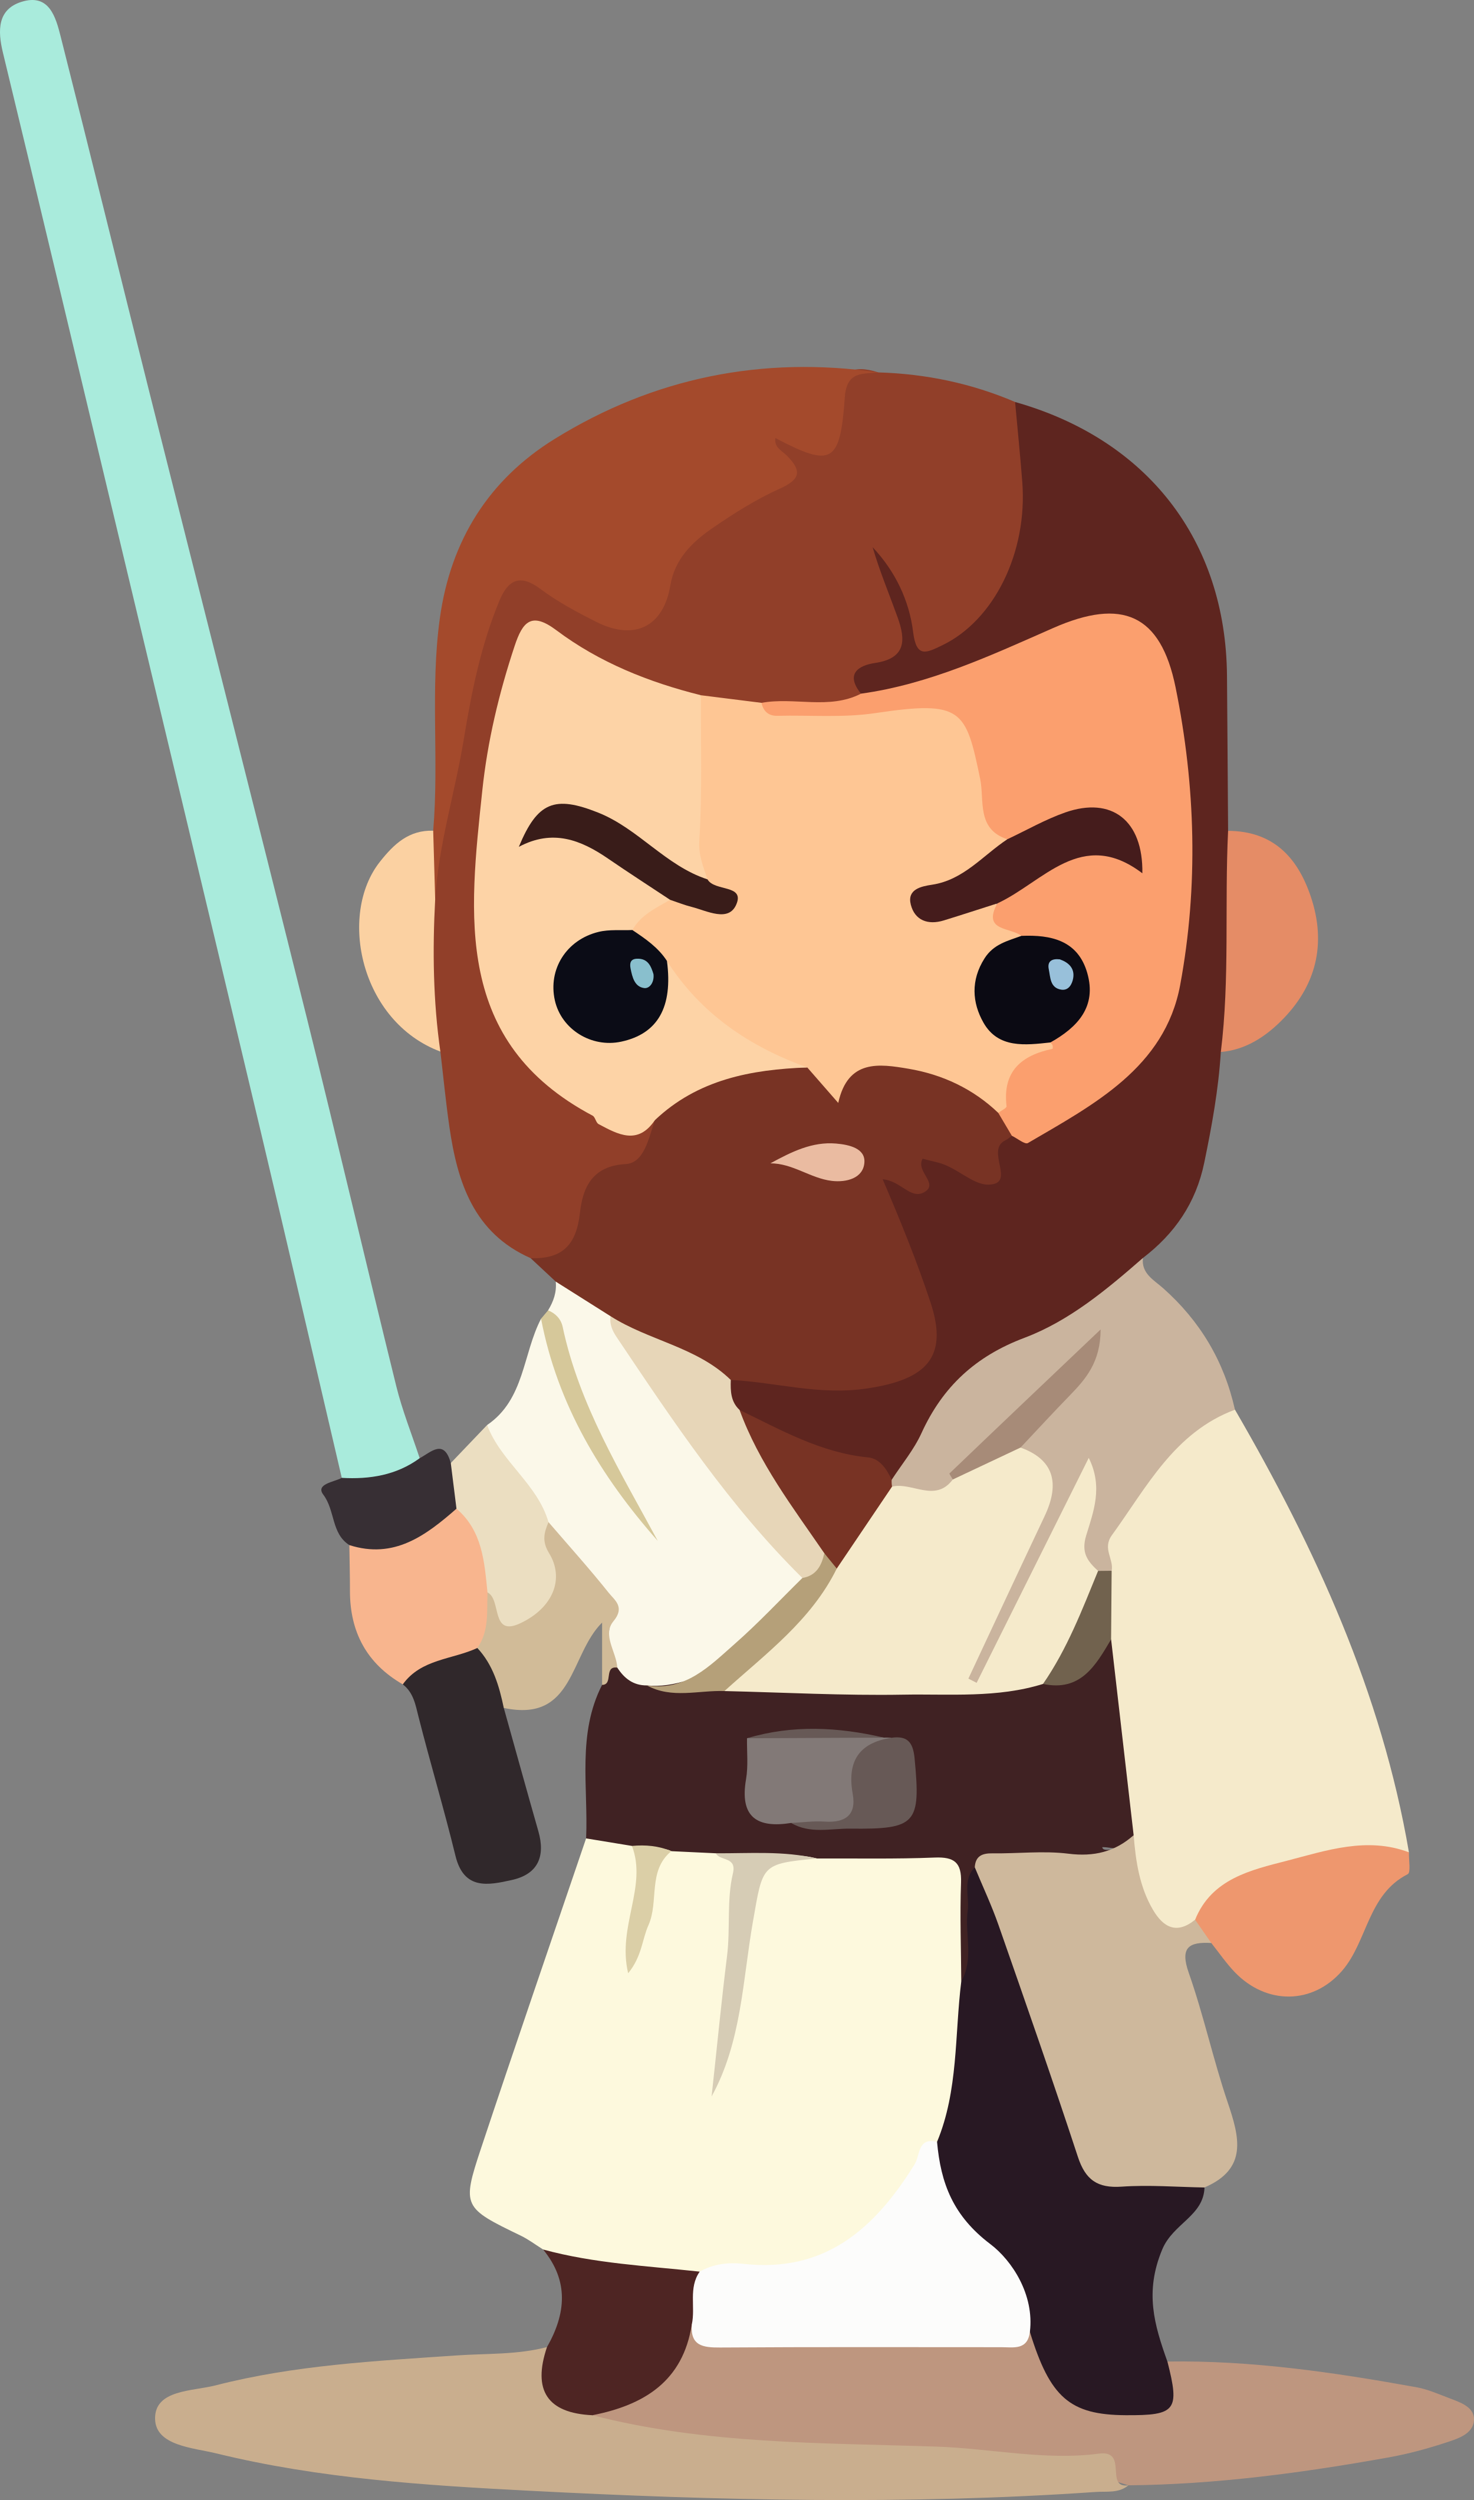 <?xml version="1.0" encoding="UTF-8"?>
<svg id="Ebene_1" data-name="Ebene 1" xmlns="http://www.w3.org/2000/svg" viewBox="0 0 1132.66 1921.04">
  <rect x="0" y="0" width="1132.66" height="1921.04" fill="#808080" stroke="none"/>
  <defs>
    <style>
      .cls-1 {
        fill: #dbcfa7;
      }

      .cls-2 {
        fill: #451c1c;
      }

      .cls-3 {
        fill: #e7d6b8;
      }

      .cls-4 {
        fill: #30282b;
      }

      .cls-5 {
        fill: #ebdec1;
      }

      .cls-6 {
        fill: #cab49e;
      }

      .cls-7 {
        fill: #827977;
      }

      .cls-8 {
        fill: #fb9f6e;
      }

      .cls-9 {
        fill: #783324;
      }

      .cls-10 {
        fill: #d6c89a;
      }

      .cls-11 {
        fill: #e58c66;
      }

      .cls-12 {
        fill: #a44a2c;
      }

      .cls-13 {
        fill: #281823;
      }

      .cls-14 {
        fill: #402223;
      }

      .cls-15 {
        fill: #ee976e;
      }

      .cls-16 {
        fill: #fec694;
      }

      .cls-17 {
        fill: #a78b78;
      }

      .cls-18 {
        fill: #913f29;
      }

      .cls-19 {
        fill: #fdf9dd;
      }

      .cls-20 {
        fill: #be967f;
      }

      .cls-21 {
        fill: #a9ebdc;
      }

      .cls-22 {
        fill: #fcfcfb;
      }

      .cls-23 {
        fill: #f5eacb;
      }

      .cls-24 {
        fill: #0b0c16;
      }

      .cls-25 {
        fill: #5e251f;
      }

      .cls-26 {
        fill: #372f34;
      }

      .cls-27 {
        fill: #89bfcd;
      }

      .cls-28 {
        fill: #f8b58e;
      }

      .cls-29 {
        fill: #fdd3a6;
      }

      .cls-30 {
        fill: #391c19;
      }

      .cls-31 {
        fill: #fbd1a2;
      }

      .cls-32 {
        fill: #d6ccb5;
      }

      .cls-33 {
        fill: #ceb89c;
      }

      .cls-34 {
        fill: #c9ae8e;
      }

      .cls-35 {
        fill: #71624e;
      }

      .cls-36 {
        fill: #fbf8e9;
      }

      .cls-37 {
        fill: #4e2523;
      }

      .cls-38 {
        fill: #98c0da;
      }

      .cls-39 {
        fill: #675956;
      }

      .cls-40 {
        fill: #b5a079;
      }

      .cls-41 {
        fill: #0b0a13;
      }

      .cls-42 {
        fill: #d1bb98;
      }

      .cls-43 {
        fill: #eabba1;
      }
    </style>
  </defs>
  <path class="cls-19" d="M417.32,1728.49c-5.73-3.58-11.18-7.74-17.23-10.66-44.17-21.31-45.3-22.37-30.54-66.8,26.47-79.63,53.84-158.96,80.83-238.41,11.7-9.82,23.08-2.85,34.51.62,24.51,26.74,2.67,53.76,2.59,77.3,7.32-14.05,6.72-33.99,11.25-52.66,2.75-11.33,5.92-20.42,19.13-21.84,11.25-1.42,22.35-1.07,33.29,2.06,10.48,3.97,19.58,8.94,19.3,22.41-1.11,52.63-6.79,104.66-20.21,155.68-.77,2.93-3.36,4.51-3.73,4.63,13.82-9.98,10.34-28.92,12.86-43.74,5.04-29.6,9.53-59.59,11.2-89.71,2.38-42.96,4.02-44.95,48.16-46.63,3.9-.15,7.79-.49,11.72-.89,27.26-.29,54.48-.48,81.71.16,22.45.52,34,10.77,33.65,34.15-.31,21.38-.19,42.78.24,64.14-2.04,42.44-.11,85.49-17.87,125.72-12.45,8.55-18.5,22.12-26.52,34.16-29.85,44.81-68.37,73.8-125.57,69.18-13.68-1.1-27.01,2.36-40.38,4.88-39.87-5.91-82.62,2.51-118.4-23.73Z"/>
  <path class="cls-18" d="M674.91,286.15c36.44,1.08,71.54,8.36,105.11,22.73,20.99,57.21,21.29,112.29-17.01,163.29-8.89,11.84-19.66,21.65-33.01,28.35-22.23,11.15-27.68,8.67-33.11-16.29-3.45-15.87-8.62-30.96-16.56-45.11,4.92,9.46,8.86,19.3,12.2,29.46,6.72,20.44,12.23,39.88-16.7,48.11-11.27,3.2-9.77,15.9-15.33,23.53-23.37,12.42-48.6,4.16-72.84,6.7-16.25.86-32.2-.93-47.79-5.58-38.04-9.05-74.85-21.48-107.04-44.41-18.18-12.95-27.52-7.47-33.74,12.21-11.49,36.34-20.1,73.59-21.69,111.33-1.8,42.43-8.75,84.87-1.64,127.72,2.99,18.05,7.58,34.61,20.23,47.21,21.33,21.23,44.74,40.27,67.59,59.9,13.26,11.39,27.93,2.15,41.3,6.38,3.45,18.97-4.59,33.84-21.58,39.29-21.27,6.82-27.25,22.09-32.24,40.64-8.03,29.83-12.25,31.83-43.28,25.17-43.87-19.38-56.29-58.34-62.46-100.95-2.78-19.21-4.64-38.55-6.92-57.84-22.49-35.1-12.58-73.64-11.91-111.17,8.96-63.28,20.41-126.15,34.17-188.6,1.88-8.55,4.03-17.06,6.57-25.44,13.79-45.47,27.8-50.89,69-26.87,9.24,5.38,17.9,11.93,28.16,15.32,22.73,7.5,37.57.45,43.69-23,8.81-33.74,35.26-49.79,62.13-65.96,15.2-9.15,35.14-14.26,21.81-40.74-5.73-11.39,6.65-10.19,14.4-8.57,30.31,6.36,31.53,6.51,35.21-24.91,2.65-22.66,13.11-28.39,33.29-21.9Z"/>
  <path class="cls-25" d="M661.61,533.01c-12.18-15.09-2.19-21.66,10.84-23.59,24.16-3.58,23.44-18.03,17.25-35.19-6.44-17.86-13.8-35.4-19.15-53.77,17.35,18.45,28.12,40.87,31.12,65.21,2.5,20.26,10.21,16.02,22.38,10.17,39.83-19.16,65.68-71.34,61.49-125.63-1.58-20.46-3.66-40.88-5.52-61.32,101.74,28.75,161.91,106.4,162.83,210.2.35,39.78.57,79.57.85,119.35,11.04,14.47,8.05,31.5,8.01,47.7-.07,30.98,1.96,62.03-1.88,92.93-1.34,10.74-4.73,20.76-11.72,29.3-1.77,28.78-6.92,57.01-12.77,85.22-6.35,30.66-22.62,54.34-47.09,73.02-21.53,39.47-61.47,55.82-98.52,73.24-27.15,12.77-46.05,28.96-59.74,55.25-8.42,16.16-13.4,37.37-35.66,42.93-28.31-15.64-61.68-17.52-90.03-33.08-10.24-5.62-20.19-11.66-29.42-18.88-6.67-6.87-9.76-14.87-7.74-24.47,8.28-16.9,22.75-10.15,32.79-5.46,34.36,16.05,67.03,1.54,99.37-4.76,25.79-5.02,29.45-17.65,20.32-43.74-9-25.7-17.62-51.51-28.41-76.6-5.27-12.25-20.17-32.28,13.08-27.76,16.47-28.06,37.16-13.31,57.48-6.06,5.94,2.12,8.27-3.27,9.27-8.33,2.07-10.41,7.15-17.98,18.32-20.12,68.81-16.59,126-86.67,125.72-156.56-.22-54.46,4.42-109.14-5.44-163.32-1.57-8.62-2.39-17.36-5.17-25.74-13.37-40.34-37.45-52.32-76.57-35.25-33.98,14.83-68.06,29.3-103.2,40.91-16.93,5.6-34.49,14.86-53.1,4.19Z"/>
  <path class="cls-21" d="M262.63,1135.59c-20.75-88.75-41.25-177.55-62.3-266.23-37.87-159.46-76.06-318.84-114.13-478.25C58.27,274.18,30.47,157.2,2.22,40.34-1.87,23.38-1.95,7.2,16.52,1.41c21.39-6.71,26.35,11.87,30.15,26.87,22.87,90.28,44.94,180.76,67.62,271.09,40.4,160.93,81.36,321.73,121.47,482.74,23.46,94.2,45.48,188.75,68.74,283,4.64,18.79,11.93,36.93,18,55.37-18.01,22.57-34.17,26.64-59.87,15.11Z"/>
  <path class="cls-23" d="M948.98,1083.2c61.85,106.59,112.73,217.48,133.69,340.14-22.99,2.95-46.16,4.71-68.98,8.63-36.05,6.18-69.71,17.72-93.35,48.32-18.38,12.77-31.31,4.05-41.56-11.37-11.75-17.67-14.36-38.06-15.3-58.72-5.45-49.94-14.44-99.47-17.23-149.71-.52-16.03.25-32.06.24-48.08-3.61-51.16,54.38-124.24,102.49-129.21Z"/>
  <path class="cls-9" d="M777.51,872.72c-1.57,1.14-3.01,2.58-4.74,3.38-16.28,7.48,8.85,33.8-13.24,34.17-12.35.21-24.81-13.83-39.28-17.09-3.66-.82-7.27-1.84-11.26-2.85-5.8,9.84,13.07,19.2,1.05,25.84-10.35,5.71-17.88-8.96-31.76-10,13.79,32.24,26.38,63.15,36.84,94.87,14.03,42.56-4.06,59.12-48.61,65.81-37.15,5.59-70.1-4.77-104.98-6.5-32.89-10.53-63.07-27.02-93.72-42.5-13.82-10.73-31.9-16.26-40.78-33.09-6.42-5.99-12.85-11.98-19.27-17.97,23.94.77,35.06-9.7,37.86-34.67,2.05-18.26,8.46-36.23,35.24-37.66,14.21-.76,17.73-20.26,22.33-33.69-1.52-12.09,7.73-17.85,15.66-22.09,30.94-16.55,63.09-29.5,99.5-23.99,10.73,4.77,20.89,10.07,20.33,23.65,25.73-38.1,80.26-33.78,130.27,11.1,4.91,6.98,13.89,12.52,8.55,23.27Z"/>
  <path class="cls-14" d="M853.8,1259.67c5.77,50.17,11.55,100.34,17.32,150.51-4.63,15.14-14.99,8.97-24.12,9.17.69,5.42,15.14-2.78,12.88,7.62-1.77,8.16-10.15,8.62-16.73,8.26-18.46-1-36.72-4.88-55.36-3.87-11.6.63-23.79-.91-31.86,10.36-8.14,16.25-1.73,33.62-4.13,50.23-1.63,11.29,2.91,25.43-13.14,30.59-.15-25.31-1.07-50.65-.18-75.92.55-15.55-5.2-19.88-20.25-19.28-30.15,1.21-60.37.58-90.56.72-25.6-6.89-52.13,3.96-77.67-4.01-11.38-.54-22.75-1.07-34.13-1.61-9.59-5.09-21,3.38-30.28-4.04-11.73-1.93-23.47-3.85-35.2-5.78,1.7-39.57-7.03-80.23,12.28-117.98,3.71-5.38,2.36-14.85,12.29-15.25,10.52.85,18.77,7.95,28.75,10.34,18.78,5.2,37.88.61,56.78,2.02,77.48-3.56,155.11,3.58,232.41-4.16,27.43,6.34,40.92-17.91,60.9-27.92Z"/>
  <path class="cls-20" d="M897.07,1814.6c64.59-1.04,128.12,8.34,191.41,19.76,8.53,1.54,16.73,5.17,24.91,8.28,8.25,3.13,19,6.62,19.26,15.87.31,11.04-11.37,15.03-20.3,17.97-14.73,4.86-29.83,9.02-45.09,11.76-66.19,11.86-132.73,20.83-200.15,21.46-96.91-31.47-198.23-14.59-296.79-27.32-37.1-4.79-76.51,1.04-110.53-20.65-7.41-6.75-4.73-13.21,3.04-15.25,29.82-7.83,48.97-26.31,59.67-54.78,2.27-6.02,7.8-8.35,14.39-5.15,6.82,3.82,13.89,7.48,21.79,7.46,75.48-.22,151.04,5.35,226.34-3.18,15.69-2.71,16.05,10.12,19.88,19.61,10.92,27.05,42.51,42.43,70.91,37.67,21.57-3.61,12.59-23.48,21.25-33.51Z"/>
  <path class="cls-34" d="M455.24,1855.85c86.89,22.48,175.97,21.13,264.63,24.13,41.59,1.41,83.05,10.84,124.59,5.39,22.94-3.01,4,26.99,22.65,24.33-7.47,6.27-16.61,4.52-25.22,5.12-145.15,10.07-290.4,6.58-435.41-.95-80.44-4.18-161.31-9.36-240.08-28.65-18.05-4.42-46.81-5.83-47.23-26.52-.45-22.59,28.71-21.21,46.52-25.79,60.57-15.6,122.89-18.71,184.94-22.99,23.31-1.61,46.82-.43,69.7-6.45.6.77,1.85,1.73,1.69,2.28-8.54,29.74,6.63,43.7,33.22,50.11Z"/>
  <path class="cls-12" d="M674.91,286.15c-12.22,1.27-24.32-.88-25.72,18.97-3.59,51.14-10.03,54.19-53.35,31.48-1.17,7.21,5.12,9.78,8.8,13.49,11.34,11.43,10.87,18.05-5.19,25.28-18.43,8.3-35.88,19.28-52.55,30.83-15.25,10.56-28.45,23.63-31.78,43.57-5.32,31.87-27.58,42.96-57.2,27.96-14.7-7.44-29.47-15.31-42.59-25.15-15.65-11.73-24.82-7.14-31.43,8.71-14.25,34.15-21.48,70.03-27.45,106.44-6.75,41.2-19.5,81.35-22.05,123.33-14.4-17.19-12.37-34.84-1.52-52.76,4.63-54.33-2.44-108.93,5.12-163.32,8.34-60,37.77-106.49,88.25-137.73,76.15-47.12,159.63-63.97,248.66-51.11Z"/>
  <path class="cls-13" d="M897.07,1814.6c9.61,37.66,6.63,41.48-32.17,41.23-42.78-.28-57.99-13.52-73.52-64.02-13.85-42.44-53.33-68.05-70.94-108.06-5.61-12.75-11.5-25.14-.4-37.91,16.44-39.55,13.5-82.02,18.62-123.28,9.88-17.34,2.6-36.24,4.94-54.27,1.45-11.21-4.12-23.57,5.43-33.46,14.63,7.27,18.22,21.9,23.25,35.39,21.02,56.31,36.79,114.4,58.26,170.61,8.96,23.46,22.37,33.89,47.71,32.45,15.8-.9,33.21-4.9,47.32,7.6-.71,21.85-24.09,27.53-32.45,47.53-13.73,32.86-6.1,57.98,3.93,86.2Z"/>
  <path class="cls-33" d="M925.58,1680.86c-21.24-.35-42.57-2.12-63.68-.64-18.59,1.3-27.83-5.23-33.62-22.89-19.57-59.62-40.29-118.87-60.99-178.11-5.27-15.09-12.12-29.62-18.25-44.41.55-8.68,5.64-10.82,13.64-10.71,19.46.28,39.17-2.12,58.32.28,19.59,2.46,35.7-1.41,50.13-14.22,1.58,19.96,4.46,39.62,14.8,57.26,8.01,13.66,18.29,19.2,32.43,7.68,9.02,2.58,14.96,7.3,12.44,17.9-17.26-.98-24.22,3.31-17.31,22.99,11.45,32.6,18.78,66.64,29.87,99.39,9.06,26.75,15.7,51.06-17.78,65.46Z"/>
  <path class="cls-36" d="M497.05,1295.07c-10.37.09-17.4-5.38-22.71-13.69-6.96-4.89-11.25-12.92-8.62-19.87,10.09-26.7-9.31-40.13-23.18-56.35-8.71-10.18-16.51-21.08-24.68-31.7-7.64-16.73-20.44-29.84-31.1-44.46-7.33-10.06-14.43-20.45-12.44-34.02,28.85-19.6,27.34-54.6,41.44-81.68,18.82,31.7,26.93,68.06,44.63,100.49,12.62,23.11,30.74,43.17,37.38,60.68-30.79-47.71-64.03-103.07-76.62-167.59,4.15-6.79,6.73-13.99,5.89-22.11,14.03,8.86,28.07,17.73,42.1,26.59,46.11,60.71,85.64,126.42,138.34,182.14,5.33,5.64,9.1,12.52,9.65,20.67-22.92,46.5-80.38,85.19-120.1,80.9Z"/>
  <path class="cls-6" d="M948.98,1083.2c-46.62,17.41-67.8,59.51-94.59,96.46-7.47,10.3,1.61,18.31-.17,27.32-3.64,2.86-7.72,3.54-12.16,2.56-13.3-4.93-17.03-14.86-14.56-28.03,2.52-13.4,6.16-26.55,7.63-40.48-21.57,41.9-43.48,83.62-63.46,126.32-2.48,5.3-4.11,11-7.07,16.05-4.45,7.61-9.4,17.31-19.9,11.25-8.37-4.83-4.44-14.15-1.21-21.14,15.52-33.64,32.86-66.42,47.75-100.37,1.57-3.57,2.92-7.4,5.23-10.45,16.02-21.14,10.82-36.47-12.46-47.13-4.79-14.26,6.8-20.89,14.13-29.12,12.15-13.65,27.03-24.95,34.61-42.67-33,32.72-67.49,63.88-99.56,97.59-14.54,16.71-30.66,10.73-46.91,3.29-1.61-1.47-2.31-3.09-2.1-4.83.21-1.81.54-2.72.99-2.72,7.74-11.9,17.07-23.08,22.9-35.85,16.31-35.75,41.58-59.15,79.16-73.29,34.37-12.94,63.23-37.06,91.02-61.35-1.35,11.96,8.55,17.03,15.38,23.09,28.59,25.33,47.05,56.34,55.34,93.52Z"/>
  <path class="cls-15" d="M930.8,1493.02c-4.14-5.96-8.29-11.93-12.44-17.9,12.73-31.64,43.19-38.24,70.46-45.31,30.26-7.84,61.66-18.7,93.86-6.48-.22,5.79,1.56,15.51-.95,16.79-30.82,15.65-30.87,51.71-50.5,74.31-22.6,26.01-58,26.19-82.23,1.15-6.69-6.92-12.17-15.01-18.2-22.56Z"/>
  <path class="cls-37" d="M455.24,1855.85q-51.87-2.36-34.91-52.39c14.59-25.61,16.98-50.74-3.02-74.96,39.4,10.78,80.05,12.63,120.35,17.02,5.64,14.66,5.32,28.43-6.07,40.55-6.73,43.75-36.75,62.01-76.36,69.78Z"/>
  <path class="cls-4" d="M387.12,1312.36c8.84,31.57,17.54,63.18,26.56,94.71,5.55,19.38-.24,33.03-20.32,37.5-18.16,4.05-36.88,8.02-43.38-18.6-8.7-35.68-19.25-70.91-28.3-106.51-2.41-9.47-3.87-18.83-12.18-25.2,9.73-29.84,35.28-29.86,59.87-31.75,14.73,13.47,26.81,27.91,17.74,49.85Z"/>
  <path class="cls-28" d="M366.8,1266.31c-19.28,8.94-43.21,8.35-57.29,27.95-27.74-15.99-40.68-40.29-40.6-72,.03-11.68-.31-23.36-.47-35.04,31.73-.05,56.04-21.34,84.93-29.67,27.36,13.95,24.86,41.07,28.93,65.33-3.42,15.08,5.91,34.76-15.49,43.42Z"/>
  <path class="cls-11" d="M938.12,808.35c6.98-56.48,2.82-113.32,5.58-169.93,34.33.17,53.23,20,63.48,50.32,12.43,36.79,4.11,69.33-23.15,96.16-12.39,12.19-27.4,21.92-45.91,23.44Z"/>
  <path class="cls-31" d="M332.88,638.31c.51,17.59,1.01,35.17,1.52,52.76-2.09,39.1-1.58,78.11,3.99,116.95-61.42-23.01-78.75-105.02-46.45-145.86,10.85-13.72,22.29-24.44,40.93-23.85Z"/>
  <path class="cls-5" d="M374.59,1223.59c-2.36-23.51-3.91-47.32-23.83-64.32-8.4-10.82-14.5-21.93-4.38-35.06,9.31-9.74,18.62-19.48,27.93-29.22,10.56,28.13,38.65,45.18,47.16,74.6,3,6.06,3.78,12.78,6.74,19.02,12.32,25.95.02,54.62-27.1,65.5-9.83,3.94-16.47,1.92-21.04-8.25-3.24-7.22-.62-15.63-5.49-22.26Z"/>
  <path class="cls-42" d="M374.59,1223.59c11,5.44,2.24,34.58,25.29,23.69,25.45-12.02,33.95-34.48,22.06-53.79-5.71-9.28-3.83-15.87-.46-23.89,15.53,18.05,31.49,35.78,46.34,54.38,4.46,5.58,12.63,10.85,3.6,21.72-8.84,10.63,2.27,23.59,2.92,35.69-10.6-1.48-2.81,13.21-11.67,13.27,0-15.96,0-31.91,0-47.87-25.13,24.88-21.22,77.13-75.55,65.58-3.51-16.79-8.2-33.07-20.32-46.05,9.2-13.03,7.25-28.11,7.8-42.72Z"/>
  <path class="cls-26" d="M346.39,1124.2c1.46,11.69,2.92,23.38,4.38,35.06-23.58,20.66-47.96,38.97-82.32,27.98-13.96-8.84-10.81-26.54-20-38.71-6.2-8.2,8.01-9.68,14.19-12.94,21.52,1.22,41.93-2.02,59.86-15.1,8.92-4.87,18.67-15.15,23.9,3.7Z"/>
  <path class="cls-10" d="M421.15,1006.87c5.88,2.32,9.99,6.84,11.21,12.64,12.71,60.17,44.52,111.49,73.08,164.52-43.68-49.46-77.01-104.51-89.68-170.74,1.8-2.14,3.6-4.28,5.4-6.42Z"/>
  <path class="cls-22" d="M531.61,1786.06c2.92-13.38-2.73-28.05,6.07-40.55,10.55-6.06,22.15-7.24,33.81-5.95,62.96,6.98,101.13-27.68,131.47-76.75,4.02-6.5,2.17-20.85,17.1-16.98,2.83,31.78,12.27,56.83,40.93,78.52,16.67,12.62,33.88,38.84,30.41,67.44-1.79,14.29-12.56,11.79-22,11.79-71.98,0-143.96-.25-215.94.24-13.33.09-23.14-1.25-21.84-17.77Z"/>
  <path class="cls-32" d="M550.01,1424.05c25.95.16,52.02-2.03,77.67,4.01-42.99,4.17-41.39,4.45-49.15,48.76-7.91,45.14-8.66,92.21-31.72,134.09,3.96-36.05,7.4-72.07,11.86-107.82,2.66-21.36-.38-42.91,4.55-63.7,3.07-12.95-10.11-9.23-13.21-15.35Z"/>
  <path class="cls-1" d="M485.6,1418.4c10.4-.97,20.56-.1,30.28,4.04-18.38,14.99-9.36,38.57-17.66,57.04-4.82,10.73-4.85,23.63-15.51,36.76-8.64-35.73,14.92-66.44,2.89-97.84Z"/>
  <path class="cls-16" d="M767.07,855.11c-19.44-18.57-43.03-29.52-69.03-33.9-22.4-3.78-46.51-7.46-53.91,26.28-9.35-10.71-16.58-18.99-23.8-27.26-41.05.1-65.71-31.7-97.24-50.09-9.22-5.38-8.22-17.02-13.66-24.82-7.56-11.36-23.44-15.88-25.96-31.41,3.64-16.38,15.5-23.1,30.58-26.03,11.34-1.27,21.99,4.05,35.71,3.77-1.38-9.3-11.24-11.82-13.97-18.77-9.46-46.45-9.69-92.69,2.81-138.66,15.53,1.95,31.06,3.9,46.59,5.84,28.46,7.51,57.12,7.16,85.47.39,57.45-13.72,78.07-1.14,90.09,56.57,2.96,14.21,6.03,28.33,12.32,41.48,4.73,18.05-11.23,22.65-20.82,31.04-11.44,10.01-27.87,12.31-41.97,24.07,20.59,12.38,38.23-8.21,55.38.71,4.39,10.58,20.15,13.24,19.27,27.54-4.14,5.65-10.64,8.47-15.67,13.04-11.29,10.25-14.12,23.1-10.27,37.33,3.8,14.04,14.62,19.92,28.11,21.96,6.73,1.02,13.65.91,20.14,3.38,5.53,3.11,10.53,9.32,3.36,12.47-19.19,8.43-28.38,23.23-33.78,42.15-.99,3.49-5.72,4.46-9.76,2.92Z"/>
  <path class="cls-8" d="M767.07,855.11c2.23-1.7,6.56-3.66,6.39-5.08-3.19-26.87,11.42-39.08,35.31-44.11.22-.05.32-1.79.06-2.6-.28-.86-1.07-1.55-1.63-2.32q30.07-52.01-22.31-81.89c-8.37-6.69-30.32-3.3-18.51-24.95,24.8-33.25,62.31-47.95,100.53-39.41-6.92-24.46-22.36-30.73-50.07-22.26-14.16,4.33-25.16,20.02-42.74,12.37-23.89-7.67-17.53-29.99-20.91-46.34-11.02-53.3-13.72-60.53-80.48-50.59-25.2,3.75-50.24,1.47-75.34,2.09-6.7.16-10.83-3.33-12.18-9.96,25.26-4.66,51.89,5.5,76.42-7.05,52.48-7.26,99.84-29.39,147.64-50.43,53.1-23.37,82.64-10.65,94.08,45.52,15.41,75.67,17.62,152.97,3.55,228.77-11.78,63.52-66.6,91.95-117.03,121.45-2.25,1.31-8.14-3.6-12.33-5.61-3.48-5.87-6.96-11.74-10.44-17.61Z"/>
  <path class="cls-29" d="M514.95,691.43c-10.87,6.23-22.47,11.56-29.01,23.21-7.88,8.39-19.77,7.03-29.1,11.95-15.15,7.99-23.94,19.8-20.92,37.47,2.75,16.13,13.59,26,29.25,27.98,18.14,2.29,31.74-5.84,39.13-23.19,4.16-9.78,1.57-21.36,8.2-30.46,25.85,40.58,63.36,65.78,107.83,81.84-43.19,1.56-84.24,9.28-117.14,40.55-13.11,19.37-28.31,10.92-43.21,2.97-2.09-1.12-2.51-5.37-4.6-6.48-106.96-56.7-94.9-153.98-84.74-250.06,3.99-37.76,12.82-74.7,24.83-110.9,6.2-18.68,12.92-26.39,32.03-12.06,33.1,24.84,71.06,39.96,111.1,49.96-.14,37.24,1.07,74.57-1.22,111.68-.72,11.65,3.12,20.14,6.29,29.81-17.84,5.09-29.06-7.79-41.27-16.24-15.96-11.05-31.88-21.82-49.98-29.06-12.22-4.89-24.09-7.06-36.68,4.79,41.94,5.14,74.49,24.07,99.2,56.24Z"/>
  <path class="cls-3" d="M616.58,1212.53c-55.96-55.19-99.2-120.17-142.67-184.99-3.4-5.07-5.65-10.05-4.75-16.18,29.48,18.82,66.39,23.63,92.4,49-.29,8.43-.08,16.72,6.76,23.06,26.66,35.19,49.43,72.76,68.71,112.51-1.74,11.78-5.34,21.29-20.44,16.6Z"/>
  <path class="cls-9" d="M633.44,1193.52c-24.18-35.24-50.3-69.34-65.13-110.11,31.74,15.32,62.49,32.97,98.78,36.45,8.82.85,14.36,9.01,18.09,17.23-.09,1.76,0,3.5.29,5.24-4.23,27.59-22.74,46.31-40.64,65.43-11.14,1.14-8.84-8.49-11.39-14.23Z"/>
  <path class="cls-35" d="M843.79,1207.09c3.48-.04,6.95-.08,10.43-.11-.14,17.57-.28,35.13-.42,52.7-11.81,20-23.37,40.4-52.31,34.26,9.75-31.06,18.81-62.47,42.3-86.84Z"/>
  <path class="cls-43" d="M591.93,893.93c16.54-9,32.24-16.79,50.52-15.23,10.22.87,22.51,3.73,21.78,14.51-.82,12.16-13.75,15.51-25.06,14.18-16.38-1.94-30.19-13.63-47.25-13.46Z"/>
  <path class="cls-23" d="M843.79,1207.09c-12.22,29.86-23.77,60.05-42.3,86.84-35.12,10.96-71.51,7.61-107.32,8.24-45.79.81-91.65-1.69-137.48-2.77-1.85-12.24,9.03-16.21,15.55-22.18,24.87-22.75,45.02-50.1,70.75-71.95,14.16-20.98,28.31-41.96,42.47-62.94,15.34-3.79,33.07,12.69,46.71-5.51,15.8-11.44,28.45-29.56,52.02-24.52q37.23,13.42,18.42,52.91c-19.62,41.48-39,83.08-58.48,124.63,2.11,1.08,4.23,2.17,6.34,3.25,28.72-57.62,57.43-115.23,86.15-172.85,11.13,22.27,3.63,41.34-1.94,59.53-4.1,13.4,1.08,19.91,9.11,27.32Z"/>
  <path class="cls-7" d="M607.96,1400.75c-26.54,4.24-39.65-4.71-34.68-33.63,1.76-10.23.58-20.96.74-31.46,35-5.73,70.03-4.51,105.07-.49,1.91-.08,3.82-.03,5.73.13-10.46,16.63-23.7,31.65-23.43,53.49.12,10.19-8.26,14.57-18.61,13.79-11.59-.87-23.37,1.75-34.82-1.83Z"/>
  <path class="cls-39" d="M607.96,1400.75c8.58-.4,17.21-1.62,25.73-1.04,15.73,1.06,24.5-4.93,21.57-21.22-4.45-24.72,4.44-39.24,29.57-43.18,12.11-1.73,16.73,2.97,17.95,15.7,4.8,50.27,1.57,54.7-49.4,54.11-15.14-.17-30.99,4.21-45.41-4.36Z"/>
  <path class="cls-40" d="M643,1205.27c-19.6,39.78-54.6,65.45-86.31,94.13-19.94-.71-40.42,6.14-59.65-4.34,29.81,4.64,48.47-15.14,67.76-32.09,18.07-15.89,34.56-33.56,51.76-50.45,10.75-1.79,14.78-9.54,16.87-19,3.19,3.91,6.37,7.83,9.56,11.75Z"/>
  <path class="cls-39" d="M679.09,1335.17c-35.03.16-70.05.33-105.08.49,34.98-10.44,70.01-8.68,105.08-.49Z"/>
  <path class="cls-17" d="M784.2,1112.3c-17.34,8.17-34.68,16.34-52.02,24.52-.9-1.6-2.89-4.33-2.56-4.65,37.28-35.75,74.74-71.31,116.12-110.62-.03,25.12-11.45,38.1-23.81,50.82-12.76,13.13-25.17,26.61-37.73,39.93Z"/>
  <path class="cls-2" d="M774.1,644.86c14.8-6.95,29.15-15.22,44.5-20.59,35.69-12.47,59.88,6.14,59.22,46.77-46.65-35.49-76.07,6.83-111.44,23.13-13.73,4.37-27.42,8.87-41.19,13.1-12.12,3.72-22.26-.04-25.32-12.21-2.96-11.77,7.95-13.98,16.36-15.25,24.27-3.67,39.07-22.51,57.86-34.95Z"/>
  <path class="cls-24" d="M512.51,738.39c4.64,35.45-6.98,55.97-35.15,62.02-22.9,4.92-46.02-9.47-51-31.74-5.31-23.74,8.74-46.52,33.58-52.6,8.28-2.03,17.3-1.05,25.99-1.44,9.98,6.66,19.88,13.41,26.57,23.76Z"/>
  <path class="cls-41" d="M784.89,719.12c22.8-.97,43.4,3.46,50.59,28.52,7.42,25.87-7.37,41.65-28.29,53.37-19.36,2.11-40.14,4.78-51.49-15.25-8.68-15.32-9.86-32.49.83-49.33,7.04-11.09,17.81-13.41,28.37-17.32Z"/>
  <path class="cls-30" d="M514.95,691.43c-15.94-10.57-32.03-20.93-47.8-31.75-20.84-14.29-42.46-22.87-68.47-8.96,14.34-34.66,27.58-39.58,60.9-26.34,31.05,12.34,51.99,40.92,84.09,51.32,5.32,9.46,28.74,3.77,22.14,19.25-5.95,13.95-22.46,4.93-34.38,1.9-5.59-1.42-10.99-3.59-16.47-5.42Z"/>
  <path class="cls-27" d="M502.15,748.51c.74,6.24-2.95,11.27-7.13,10.72-7.38-.97-9.13-8.3-10.46-14.96-.87-4.38.01-7.43,4.95-7.6,8.44-.3,10.82,5.89,12.64,11.85Z"/>
  <path class="cls-38" d="M814.41,737.16c6.66,2.37,11.58,6.75,10.24,14.54-.77,4.46-3.45,9.68-9.24,8.74-8.58-1.39-8.23-9.49-9.51-15.68-1.28-6.17,2.46-8.32,8.51-7.6Z"/>
</svg>